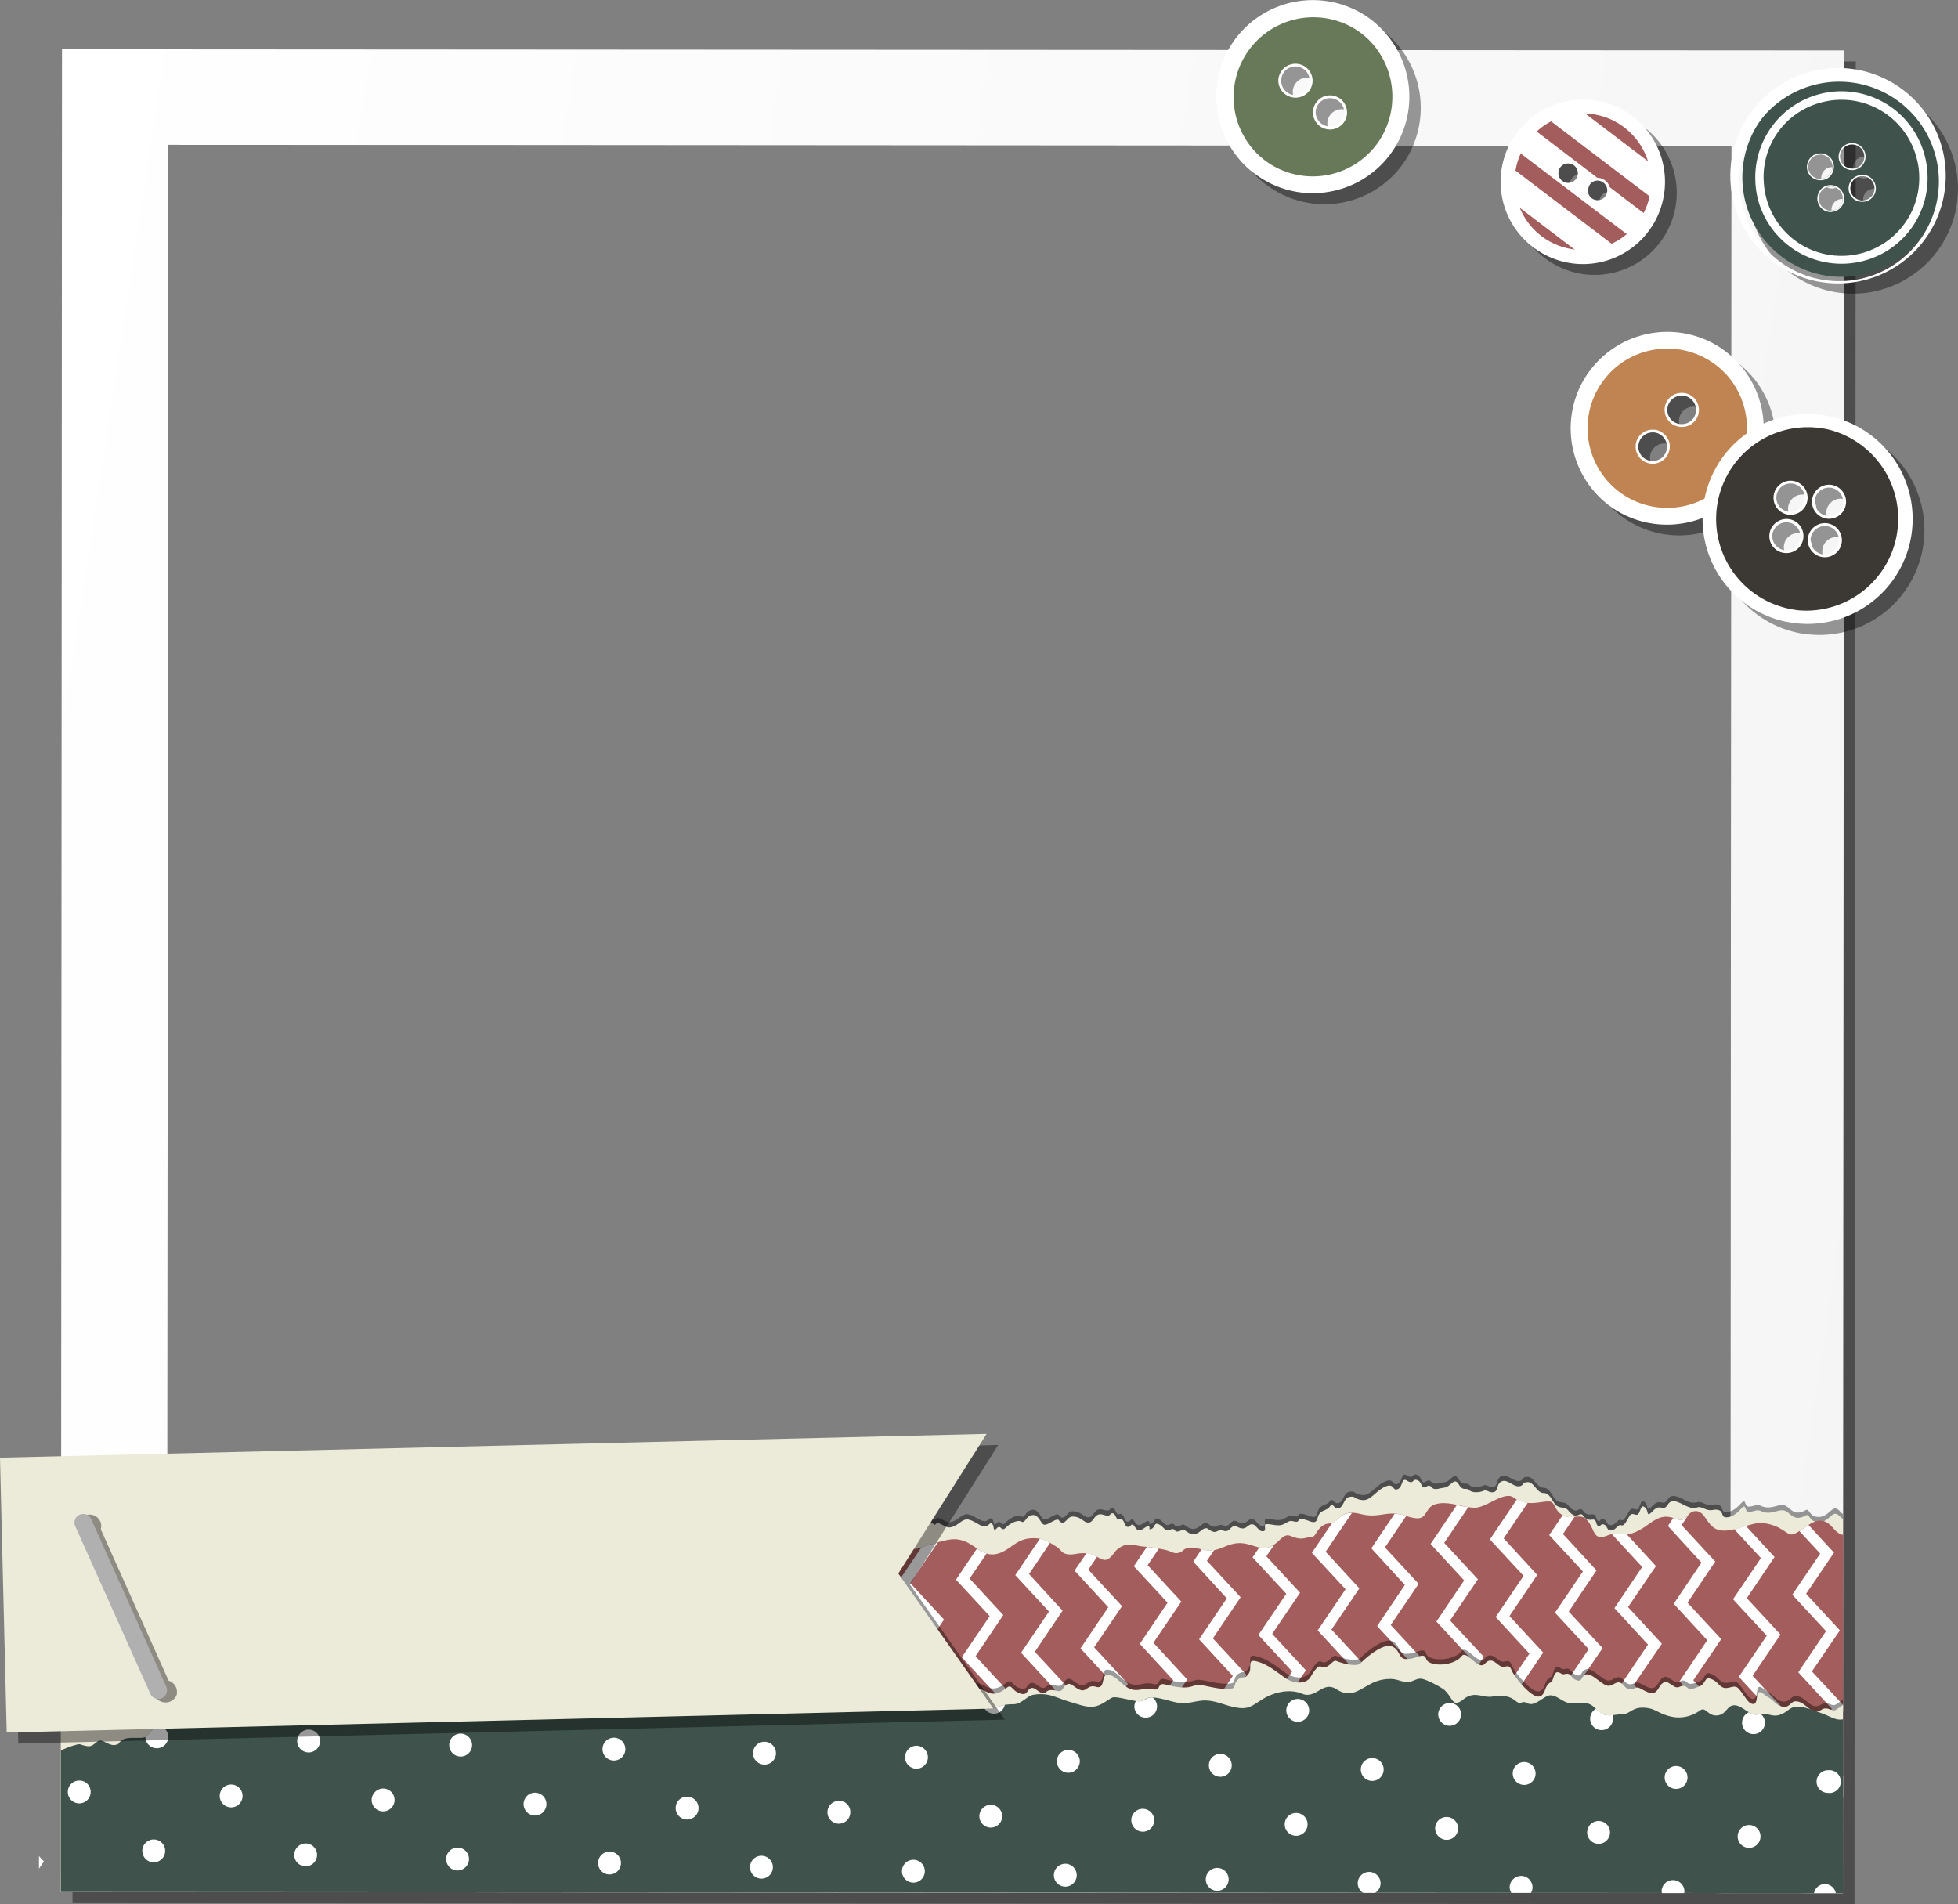 <svg xmlns="http://www.w3.org/2000/svg" xmlns:xlink="http://www.w3.org/1999/xlink" width="1080" height="1050.3" viewBox="0 0 1080 1050.3">
  <rect x="0" y="0" width="1080" height="1050.3" fill="#808080" stroke="none"/>
  <defs>
    <linearGradient id="linear-gradient" x1="18.49" y1="383.67" x2="1125" y2="578.78" gradientTransform="translate(-57.9 68.5) rotate(-1.4)" gradientUnits="userSpaceOnUse">
      <stop offset="0" stop-color="#fff"/>
      <stop offset="1" stop-color="#f5f5f5"/>
    </linearGradient>
  </defs>
  <g id="Слой_2" data-name="Слой 2">
    <g id="Frame219_121225908">
      <g id="Frame219_121225908-2" data-name="Frame219_121225908">
        <path d="M40.6,33.3,40,1049.7l982.9.6.7-1016.4Zm913.9,816-862.2-.5.5-768.9,862.2.6Z" opacity="0.4"/>
        <path d="M34.2,27.2l-.6,1016.4,982.9.6.7-1016.4ZM954.5,849.3l-862.2-.5.5-768.9,862.2.6Z" fill="url(#linear-gradient)"/>
        <polygon points="21.5 1023.8 21.5 1030.7 24.2 1026.7 21.5 1023.8" fill="#fff"/>
        <g>
          <path d="M952.6,196.2a53.4,53.4,0,0,0-68.3,13.1,55.8,55.8,0,0,0-4.4,6.4,53.3,53.3,0,0,0,87.9,59.7,57,57,0,0,0,4.4-6.5,53.1,53.1,0,0,0-19.6-72.7ZM938.9,226a7.9,7.9,0,0,1,1.3,11.1,7.9,7.9,0,1,1-1.3-11.1Zm-14.7,31.4a7.9,7.9,0,1,1-1.3-11.1A7.9,7.9,0,0,1,924.2,257.4Z" opacity="0.4"/>
          <g>
            <path d="M920.7,284.1a47.9,47.9,0,1,1,45.1-60.3,47.1,47.1,0,0,1-4.7,36.3,47.6,47.6,0,0,1-40.4,24Zm-9.3-46.4a8.9,8.9,0,0,0-6.6,3.3,8.6,8.6,0,0,0-1.8,6.4,8.9,8.9,0,0,0,3.2,5.8,8.7,8.7,0,0,0,5.6,1.8,8.9,8.9,0,0,0,6.6-3.3,8.6,8.6,0,0,0-1.4-12.1A8.8,8.8,0,0,0,911.4,237.7Zm16-20.3a8.9,8.9,0,0,0-6.6,3.3,8.7,8.7,0,0,0,1.5,12.2,8.3,8.3,0,0,0,5.5,1.8,8.6,8.6,0,0,0,5.2-15.4A8.8,8.8,0,0,0,927.4,217.4Z" fill="#c08352"/>
            <path d="M961.4,269.3h0c-16.2,20.5-45.6,26.1-68.4,13.1a53.3,53.3,0,0,1-19.5-72.8,55.8,55.8,0,0,1,4.4-6.4,53.4,53.4,0,0,1,68.3-13.1,53.4,53.4,0,0,1,19.6,72.7A57,57,0,0,1,961.4,269.3Zm-76.2-60.4a39.7,39.7,0,0,0-3.7,5.4,44,44,0,0,0,16.2,60,44.1,44.1,0,0,0,56.4-10.8h0a61.8,61.8,0,0,0,3.6-5.3,43.9,43.9,0,0,0,4.4-33.4,43.4,43.4,0,0,0-20.5-26.7C922.8,187.3,898.5,191.9,885.2,208.9Z" fill="#fff"/>
            <g>
              <path d="M911.4,237a9.3,9.3,0,0,0-7.2,3.5,9.5,9.5,0,0,0,1.6,13.3,9.8,9.8,0,0,0,6,2,9.7,9.7,0,0,0,7.2-3.6,10,10,0,0,0,2-6.9,9.3,9.3,0,0,0-3.6-6.3A8.7,8.7,0,0,0,911.4,237Zm6.4,14.3a7.6,7.6,0,0,1-6,2.9,7.8,7.8,0,0,1-6.4-12.7,7.7,7.7,0,0,1,6-3,7.5,7.5,0,0,1,5.1,1.7A7.9,7.9,0,0,1,917.8,251.3Z" fill="#fff"/>
              <path d="M933.5,218.7a9.2,9.2,0,0,0-6.1-2,9.3,9.3,0,0,0-7.2,3.5,9.5,9.5,0,0,0,1.6,13.3,10.1,10.1,0,0,0,6,2,9.4,9.4,0,0,0,5.7-16.8Zm.3,12.3a7.6,7.6,0,0,1-6,2.9,7.8,7.8,0,0,1-6.4-12.7,7.8,7.8,0,0,1,6-3,7.5,7.5,0,0,1,5.1,1.7A7.9,7.9,0,0,1,933.8,231Z" fill="#fff"/>
            </g>
          </g>
        </g>
        <g>
          <path d="M686.4,29.5a53.5,53.5,0,0,0,8,69.1,57,57,0,0,0,6.2,4.8,53.2,53.2,0,0,0,74-14.1,53.7,53.7,0,0,0-8-69.1,46.8,46.8,0,0,0-6.2-4.8,53.2,53.2,0,0,0-74,14.1Zm28.8,15.8a7.9,7.9,0,0,1,11.1-.5,7.9,7.9,0,1,1-10.7,11.7A7.9,7.9,0,0,1,715.2,45.3Zm30.2,17a7.9,7.9,0,1,1-11.2.5A8,8,0,0,1,745.4,62.3Z" opacity="0.4"/>
          <g>
            <path d="M771.9,55.7a47.9,47.9,0,0,1-74.7,37.2,47.9,47.9,0,0,1-12.7-66.5,47.9,47.9,0,0,1,87.4,29.3ZM725,61.6a8.3,8.3,0,0,0,2.8,6.8,8.4,8.4,0,0,0,6.2,2.3,8.7,8.7,0,0,0,6-2.8,9,9,0,0,0,2.2-5.4,8.6,8.6,0,0,0-2.7-6.9,8.8,8.8,0,0,0-6.3-2.2,8.7,8.7,0,0,0-6,2.8A9,9,0,0,0,725,61.6ZM705.9,44.1a8.7,8.7,0,0,0,15,6.3,8.5,8.5,0,0,0,2.3-5.4,8.7,8.7,0,0,0-15-6.3A8.5,8.5,0,0,0,705.9,44.1Z" fill="#687959"/>
            <path d="M760.1,14.1h0a53.2,53.2,0,0,1-26,91.5,52.6,52.6,0,0,1-39.9-8.3,48.8,48.8,0,0,1-6.2-4.8,53.5,53.5,0,0,1-8-69.1A53.4,53.4,0,0,1,754,9.2,48.5,48.5,0,0,1,760.1,14.1ZM694.3,85.6a50.8,50.8,0,0,0,5.1,4.1A44,44,0,0,0,760.5,78a44.3,44.3,0,0,0-6.6-57.1h0a49.9,49.9,0,0,0-5.1-4,44,44,0,0,0-54.5,68.7Z" fill="#fff"/>
            <g>
              <path d="M740,55.1a9.6,9.6,0,0,0-6.8-2.5,9.1,9.1,0,0,0-6.5,3.1,9.3,9.3,0,0,0-2.5,5.9,9.5,9.5,0,0,0,3.1,7.4A9.4,9.4,0,0,0,743,62.5,9.7,9.7,0,0,0,740,55.1Zm-.6,12.3a8,8,0,0,1-13.7-5.8,8,8,0,0,1,2.1-4.9,7.9,7.9,0,0,1,11.1-.5,8.1,8.1,0,0,1,2.6,6.2A8,8,0,0,1,739.4,67.4Z" fill="#fff"/>
              <path d="M720.9,37.6a9.5,9.5,0,0,0-13.3.6,9.8,9.8,0,0,0-2.5,5.9,9.5,9.5,0,0,0,16.4,6.8A9.8,9.8,0,0,0,724,45,9.5,9.5,0,0,0,720.9,37.6Zm-.5,12.3a7.9,7.9,0,0,1-13.7-5.8,7.9,7.9,0,0,1,2-4.9,7.9,7.9,0,0,1,13.7,5.7A7.9,7.9,0,0,1,720.4,49.9Z" fill="#fff"/>
            </g>
          </g>
        </g>
        <g>
          <path d="M1078,89.1a57.9,57.9,0,1,0-41,70.9l2.9-.9A57.8,57.8,0,0,0,1078,89.1Zm-65.7,14.6a5.9,5.9,0,1,1,3.8-7.4A5.9,5.9,0,0,1,1012.3,103.7Zm9.5,10.1a6,6,0,0,1-3.8,7.5,5.9,5.9,0,0,1-3.7-11.3A6,6,0,0,1,1021.8,113.8Zm4.4-27a6,6,0,0,1,7.5,3.9,5.9,5.9,0,0,1-3.8,7.4,5.9,5.9,0,0,1-3.7-11.3Zm5.7,17.6a5.9,5.9,0,1,1,3.6,11.2,6,6,0,0,1-7.5-3.8A5.8,5.8,0,0,1,1031.9,104.4Z" opacity="0.4"/>
          <g>
            <path d="M1017,152.7A54.8,54.8,0,0,1,1001.6,45a50.8,50.8,0,0,1,12.8-1.9,54.8,54.8,0,0,1,15.4,107.8A55.6,55.6,0,0,1,1017,152.7Zm-7.4-49.9-1.9.4a6.7,6.7,0,0,0,2.2,13,6.3,6.3,0,0,0,1.9-.3,6.7,6.7,0,0,0,3.9-3.3,6.8,6.8,0,0,0-6.1-9.8Zm17.5-5.6a6.3,6.3,0,0,0-1.9.3,6.7,6.7,0,0,0-4.3,8.4,6.9,6.9,0,0,0,6.5,4.7l1.9-.4a6.4,6.4,0,0,0,3.9-3.3,6.5,6.5,0,0,0,.4-5.1A6.6,6.6,0,0,0,1027.1,97.2Zm-23.2-11.9-1.9.3a6.7,6.7,0,0,0-4.3,8.4,6.9,6.9,0,0,0,6.6,4.7,5.8,5.8,0,0,0,1.8-.4A6.4,6.4,0,0,0,1010,95a5.8,5.8,0,0,0,.4-5A6.6,6.6,0,0,0,1003.9,85.3Zm17.6-5.6a5.8,5.8,0,0,0-1.9.3,6.4,6.4,0,0,0-3.9,3.3,6.5,6.5,0,0,0-.4,5.1,6.7,6.7,0,0,0,6.5,4.6,6.3,6.3,0,0,0,1.9-.3,6.7,6.7,0,0,0,3.9-3.3,6.9,6.9,0,0,0,.4-5.1A6.7,6.7,0,0,0,1021.5,79.7Z" fill="#3f534c"/>
            <g>
              <path d="M1014.5,88.6a7.4,7.4,0,0,0,7.3,5.2,5.2,5.2,0,0,0,2.1-.4,7.3,7.3,0,0,0,4.3-3.6,7.5,7.5,0,0,0-6.8-10.9,7.8,7.8,0,0,0-2.1.4A7.2,7.2,0,0,0,1015,83,7.3,7.3,0,0,0,1014.5,88.6Zm5.1-8.6a5.8,5.8,0,0,1,1.9-.3,6.7,6.7,0,0,1,6.5,4.6,6.9,6.9,0,0,1-.4,5.1,6.7,6.7,0,0,1-3.9,3.3,6.3,6.3,0,0,1-1.9.3,6.7,6.7,0,0,1-6.5-4.6,6.5,6.5,0,0,1,.4-5.1A6.4,6.4,0,0,1,1019.6,80Z" fill="#fff"/>
              <path d="M1004.3,99.4a7.6,7.6,0,0,0,2.1-.3,7.2,7.2,0,0,0,4.3-3.7,7.5,7.5,0,0,0,.5-5.7,7.4,7.4,0,0,0-7.3-5.1l-2.1.3a7.6,7.6,0,0,0-4.8,9.4A7.4,7.4,0,0,0,1004.3,99.4ZM1002,85.6l1.9-.3a6.6,6.6,0,0,1,6.5,4.7,5.8,5.8,0,0,1-.4,5,6.4,6.4,0,0,1-3.9,3.3,5.8,5.8,0,0,1-1.8.4,6.9,6.9,0,0,1-6.6-4.7A6.7,6.7,0,0,1,1002,85.6Z" fill="#fff"/>
              <path d="M1033.9,107.3a7.5,7.5,0,0,0,.4-5.7,7.4,7.4,0,0,0-7.2-5.2l-2.1.4a7.4,7.4,0,0,0,2.4,14.5,7.1,7.1,0,0,0,2.1-.3A7.7,7.7,0,0,0,1033.9,107.3Zm-6.5,3.3a6.9,6.9,0,0,1-6.5-4.7,6.7,6.7,0,0,1,4.3-8.4,6.3,6.3,0,0,1,1.9-.3,6.6,6.6,0,0,1,6.5,4.6,6.5,6.5,0,0,1-.4,5.1,6.4,6.4,0,0,1-3.9,3.3Z" fill="#fff"/>
              <path d="M1016.8,107.2a7.4,7.4,0,0,0-7.3-5.1,6.4,6.4,0,0,0-2,.3,7.5,7.5,0,0,0,2.4,14.6l2.1-.4a7.6,7.6,0,0,0,4.4-3.7A7.5,7.5,0,0,0,1016.8,107.2Zm-5,8.7a6.3,6.3,0,0,1-1.9.3,6.7,6.7,0,0,1-2.2-13l1.9-.4a6.8,6.8,0,0,1,6.1,9.8A6.7,6.7,0,0,1,1011.8,115.9Z" fill="#fff"/>
            </g>
            <path d="M1033.4,153h0l-2.8.9a59.4,59.4,0,1,1,2.8-.9ZM999.3,47.2a55,55,0,1,0,2.7-.7Z" fill="#fff"/>
            <path d="M1030.3,143.2l-2.4.7a47.7,47.7,0,0,1-58.2-33.7,49.4,49.4,0,0,1-1.5-10.9,47.5,47.5,0,0,1,93.4-13.6,47.7,47.7,0,0,1,1.6,10.8A47.2,47.2,0,0,1,1030.3,143.2Zm-27.8-86.1a42.4,42.4,0,0,0-29.7,42.1,46.3,46.3,0,0,0,1.4,9.8,42.9,42.9,0,0,0,84.4-12.3,39.3,39.3,0,0,0-1.5-9.8,42.8,42.8,0,0,0-52.5-30.4Z" fill="#fff"/>
          </g>
        </g>
        <g>
          <path d="M902.4,67.2a45.5,45.5,0,0,0-37.6-3.7,45.3,45.3,0,1,0,53.8,65.8,45.3,45.3,0,0,0-16.2-62.1ZM866.7,98.9a5.4,5.4,0,1,1,6.4,7.8,5.3,5.3,0,0,1-4.4-.4A5.4,5.4,0,0,1,866.7,98.9Zm25.6,15a5.9,5.9,0,0,1-2.9,2.3,5.5,5.5,0,0,1-4.5-.4,5.4,5.4,0,0,1-1.9-7.4,5.5,5.5,0,0,1,2.9-2.3,5.3,5.3,0,0,1,4.4.4A5.5,5.5,0,0,1,892.3,113.9Z" opacity="0.4"/>
          <g>
            <g>
              <path d="M886.3,138.8a40.9,40.9,0,0,1-33.8-3.4,40.8,40.8,0,0,1-14.6-55.7,41.5,41.5,0,0,1,22-18,40.7,40.7,0,0,1,26.4,77.1Zm-7.1-39.6a6.3,6.3,0,0,0-3.3,2.7,6.2,6.2,0,0,0,2.2,8.4,6.1,6.1,0,0,0,5.1.5,5.5,5.5,0,0,0,3.3-2.7,6.2,6.2,0,0,0-2.2-8.4A6.1,6.1,0,0,0,879.2,99.2ZM863,89.7a5.9,5.9,0,0,0-3.3,2.7,6,6,0,0,0-.7,4.7,5.7,5.7,0,0,0,2.9,3.7,5.8,5.8,0,0,0,5,.5,5.5,5.5,0,0,0,3.3-2.7,6.1,6.1,0,0,0-2.2-8.4A5.9,5.9,0,0,0,863,89.7Z" fill="#fff"/>
              <g>
                <path d="M869.6,59l44.2,33.6a42.2,42.2,0,0,0-7.9-17.7l-17.1-13A41.2,41.2,0,0,0,869.6,59Z" fill="#a35d5c"/>
                <path d="M913.2,110.8l-61-46.4a39.9,39.9,0,0,0-7.7,5.8l65.1,49.6A38.5,38.5,0,0,0,913.2,110.8Z" fill="#a35d5c"/>
                <path d="M832.5,91.5,892.3,137a44.4,44.4,0,0,0,8.1-5.5L835.7,82.3A45.7,45.7,0,0,0,832.5,91.5Z" fill="#a35d5c"/>
                <path d="M832.9,110.5a41.2,41.2,0,0,0,41,31.2Z" fill="#a35d5c"/>
              </g>
            </g>
            <g>
              <path d="M896,61.1a45.5,45.5,0,0,0-62.1,16.3,45.3,45.3,0,0,0,16.3,62,45.2,45.2,0,0,0,62-16.2A45.5,45.5,0,0,0,896,61.1Zm-10.7,74.8a37.9,37.9,0,0,1-31.2-3.1,37.4,37.4,0,0,1-17.4-23,37,37,0,0,1,3.9-28.5,37.6,37.6,0,0,1,68.9,9.4,37.6,37.6,0,0,1-24.2,45.2Z" fill="#fff"/>
              <path d="M868.4,89.6a6.4,6.4,0,0,0-5.7-.6,6.5,6.5,0,0,0-3.7,3,7,7,0,0,0-.7,5.3,6.5,6.5,0,0,0,3.2,4.2,6.8,6.8,0,0,0,9.4-2.5A6.9,6.9,0,0,0,868.4,89.6Zm1.2,8.6a5.2,5.2,0,0,1-2.9,2.4,5.4,5.4,0,0,1-6.4-7.8,5.7,5.7,0,0,1,2.9-2.4,6,6,0,0,1,4.5.5A5.4,5.4,0,0,1,869.6,98.2Z" fill="#fff"/>
              <path d="M879,98.5a7.1,7.1,0,0,0-3.8,3,7,7,0,0,0,2.5,9.5,6.9,6.9,0,0,0,9.5-2.5,6.9,6.9,0,0,0-2.5-9.4A6.4,6.4,0,0,0,879,98.5Zm6.8,9.2a5,5,0,0,1-2.8,2.4,5.5,5.5,0,0,1-4.5-.4,5.4,5.4,0,0,1-1.9-7.4,5.2,5.2,0,0,1,7.3-1.9A5.3,5.3,0,0,1,885.8,107.7Z" fill="#fff"/>
            </g>
          </g>
        </g>
        <g>
          <path d="M1016.5,1033.2V835.1a15.3,15.3,0,0,1-1.9-1.8c-3.9-4.1-5.3,3.1-11.1,3.4s-5.2-5.1-7.6-3.7c-6.9,3.9-8.6-2.2-12-2.8s-7.3,2.7-12.3.5c-2.5-1.1-3.3-.2-6.4.3s-2.1-4.1-3.9-2.7-4.2,5.4-9,5.7c-3.2.3-1.6-3.2-4.5-4s-3.7,1.2-7.8-.7-3.2.1-7.2-.6-10-6.4-12.8-1.8-3.9-1-8.4,3.6-1.5-1-5.3-2.5c-1.3-.5-1.8,3.7-3,4.4s-2.9-1.2-4.2.5-3.1,6.4-4.9,5.5-2.8,2.8-5.6,2.8-1.7-2.3-4-3.2-1.8,2-3.2.8-.7-2.9-2.1-3.4-2.1.5-4.2-.4-1.8-2.6-3.3-2.6-2.8,2.8-6.9-2.2c-1.8-2.2-4.4-.9-6.6-2.8s-3.3-6.8-7-6.8-5.2-6.1-8.8-6-1.8,2.2-4.9,2.3-6.3-4-9.4-2.7-1.7,5.3-4.3,5.9-3.7-1.6-5.7-.7-6.2,1.3-7.8-.4-3.3,1-5.9-3.2-4.3,1.4-7.8,1.8-5.6,1.7-7.3-.3-3.1.8-4.5.2-.7-2.9-3.3-4-1.9,2.6-5.4.4-2.3,3.1-5.2,4.5-2.1-2.9-6-1.6c-5.7,1.7-8.9,8.4-13.7,7.8s-3.3-2.3-6.8-1.8-3.2,5.2-6,6.2-3.2-3.5-5.1-.9-5.6,1.5-6.7,6.2-4.7,1.1-8.5.7-.2,2.5-5.4,1.1c-2.1-.6-3.6,1.7-6.4,2.2s-6.1-.8-8-.5.8,3.9-2.1,3.9-3.7-5.3-7.3-3.4c-1.5.9-2.7,3-6.5,1s-3.8,3.5-7.7,2.1-3.5,2.9-8.4-.9c-2.5-1.9-4.4,2.4-7.7,2.8s-5.2-3.1-6.7-2.3c-4.2,2.2-3.8-.3-5.1-.5s-2.5,1.2-3.8.5-2.1-2.1-3.5-2.9c-3.3-1.8-2.3,1.6-4.6,2.3s-.2-.9-1.5-1.4-3.1,2.2-5.3,2.2-2.8-4.4-4.5-2.8c-3.9,3.7-3-4.6-6.4-3.2-1.8.7-1.7-3.2-3.7-3.4s-.3,2.3-5.2.9-4.8,4-7.8,4.2-4-3.4-9.2-3.3c-3,.1-4.3,6.2-7.4,2-1.3-1.6-6.5,3.3-8.3,2.4s-2.8-5.8-6.5-5.2-3.7,4.8-5.9,3.6-6.2.9-8.7,3.5-2.6-2.2-4.8.2-1.3-1.7-2.8-2.5-1.8,2-4.6,1.4-6.3-3.9-9.3-3.8-5.3,4.3-9.7,4.4c-2.1,0-6.2-3.6-7.1-1.9s-2-1.3-4.3-1.2-1.5,4.4-7.3,1.1c-2.8-1.6-2.9,3.1-6.1,3.4s-1.3-3.9-6.5.2c-3.5,2.7-3.1-2.9-7-.8-1.2.6-1.8,1.5-4.3,1.5s-5.6-2.2-8-.9-3,1.4-3.2,2.8c-.3,3.2-4.9-3.6-8.3,2.2-1.1,1.8-3.3-1.2-6.1-1.4s-2.4,2.9-4.2,2.8c-3.5-.2-2.3-2.9-3.7-3.4-3.5-1.5-4.8,1.8-6.7,1.6s-2.7-4.5-5.8-4.3-8.1,9.3-10.2-.3c-.9-3.7-5.9-2.3-9-4.1-1.6-.9-.3,3.8-2.8,5.1s-4-2.2-5.1-.9c-3.5,3.8-3.1-2.5-6.3-2.7s-1.8,2.9-3.5,2.1-8-2.6-5.9-4.2-5.3-4.3-7.3-4.2-2.9,2.4-4.7,3.8-5.1-.1-4.7,3.5-2.1,5.4-7.2.1c-2.3-2.4-3.9,2.7-7.2,1.3s-3.2,3.4-4.7,1.4-2.4-1.2-5.3,1.9c-.8.7,1.8,4.3-3.1,2.5-2.1-.7,0-6-2.7-4.8s-3.1-.2-4.5-.9c-3-1.5-4.4,6.1-9.2,4.1-1.5-.7-1.4-2.1-2.9-2.7s-2.2,2.9-4.1,2.4-1.5-2.5-3.9-3.8-3.3-3.1-4.7-2-7.8-1.8-8.2.2c-1.9,8.8-7.8,1.5-11,1.8-4.9.4-4.3,3.4-6.7,6.7-3.7,5-9.9-1.2-14.9-1.8s-7.8,6.6-13.1,4.9-6.4-9-10-6.1-6.2,6.7-10.7,1c-2.1-2.6-2.2-5.9-6.1-2.4-1,1-4.6,1.6-6.2,3.6-3.3,3.9-8,12-10.3,7.8s-1.8-12.7-5.1-8.9-2.3,6-5.3,7.2-2.6,4.3-6.7,6.8c-1.8,1.1-2.9-.6-5.5-.1s-2.3,2.5-4.5,3.1c-5.1,1.1-6.7-2.8-11.6,1.6-2.9,2.6-5,.4-6.5.7s-3.2,3.4-4.8,3.8-3.9-2.7-5.8-2.6-2.8,3.9-5.4,2.9-1.3-3.2-4.3-2.3-5.9,2.5-6.6.6-.5-5.2-2.5-5.1-4.1,7-6.4,6.6-5.7-3.6-7.4-1.8c-4.9,5.2-9.1-3.7-12.1,2.7s-5,.8-6.9-.3-3.2,3-4.7,1.5a7.6,7.6,0,0,0-5.8-2.3c-3.7.2-4.1,4.2-6.2,3.6s-3.8-3.7-5.6-2.5-6.1-1.5-9.3-.1-2.6,2.6-4.3,2.8-5.8-2.6-8.7-2.6-6.1,4.7-10.1,2.9c-2.5-1.1-5.7-7.5-9.8-5.9a12,12,0,0,1-9.5.1c-1.9-.8-2.7-1.9-3.6-2.3l-.2,167.9Z" opacity="0.4"/>
          <path d="M1016.5,1034.2V837.9l-1.9-1.7c-3.8-4.1-5.2,3.1-11,3.4s-5.2-5.1-7.7-3.7c-6.9,3.9-8.5-2.2-12-2.8s-7.2,2.7-12.2.5c-2.5-1.1-3.3-.2-6.4.3s-2.1-4.1-3.9-2.7-4.2,5.4-9,5.7c-3.2.2-1.6-3.2-4.5-4s-3.7,1.1-7.9-.8-3.1.2-7.2-.5-9.9-6.4-12.8-1.8-3.9-1-8.3,3.6-1.5-1-5.3-2.5c-1.3-.5-1.8,3.6-3,4.4s-3-1.2-4.3.5-3,6.3-4.8,5.5-2.9,2.7-5.6,2.8-1.8-2.4-4-3.2-1.8,1.9-3.2.8-.8-2.9-2.1-3.4-2.1.5-4.2-.5-1.8-2.6-3.3-2.6-2.8,2.8-6.9-2.1c-1.8-2.2-4.4-.9-6.6-2.8s-3.3-6.8-7-6.8-5.3-6.2-8.8-6-1.8,2.1-4.9,2.3-6.3-4.1-9.4-2.7-1.7,5.3-4.4,5.9-3.6-1.6-5.6-.7-6.2,1.3-7.9-.4-3.3,1-5.8-3.2-4.3,1.3-7.8,1.8-5.6,1.7-7.3-.3-3.1.8-4.5.1-.7-2.9-3.3-3.9-1.9,2.6-5.4.4-2.3,3.1-5.2,4.5-2.1-2.9-6-1.7c-5.7,1.8-8.9,8.4-13.7,7.8s-3.4-2.3-6.8-1.8-3.3,5.3-6,6.3-3.2-3.6-5.1-.9-5.6,1.5-6.7,6.2-4.8,1-8.5.7-.3,2.4-5.4,1.1c-2.1-.6-3.7,1.7-6.4,2.2s-6.2-.8-8.1-.5.9,3.9-2,3.9-3.8-5.4-7.3-3.4c-1.5.9-2.7,3-6.5,1s-3.9,3.5-7.7,2.1-3.5,2.8-8.4-.9c-2.5-1.9-4.4,2.4-7.7,2.8s-5.2-3.1-6.8-2.3c-4.1,2.1-3.7-.4-5-.5s-2.5,1.2-3.8.5-2.1-2.2-3.6-2.9c-3.2-1.8-2.3,1.5-4.5,2.3s-.2-.9-1.5-1.4-3.2,2.2-5.3,2.2-2.8-4.5-4.5-2.8c-3.9,3.6-3-4.7-6.4-3.3-1.9.8-1.7-3.1-3.7-3.3s-.3,2.3-5.2.8-4.9,4-7.9,4.3-3.9-3.4-9.2-3.3c-3,0-4.2,6.1-7.4,2-1.2-1.6-6.4,3.3-8.3,2.4s-2.8-5.8-6.4-5.2-3.8,4.8-5.9,3.6-6.2.9-8.7,3.4-2.6-2.2-4.9.3-1.2-1.7-2.7-2.6-1.8,2.1-4.6,1.5-6.3-4-9.4-3.8-5.3,4.3-9.7,4.4c-2,0-6.1-3.6-7.1-2s-2-1.3-4.3-1.1-1.5,4.3-7.2,1.1c-2.8-1.6-3,3.1-6.1,3.4s-1.3-4-6.6.2c-3.4,2.7-3-2.9-6.9-.8-1.3.6-1.9,1.5-4.3,1.5s-5.6-2.3-8-.9-3.1,1.4-3.2,2.8c-.3,3.1-5-3.6-8.4,2.2-1,1.8-3.2-1.3-6.1-1.5s-2.3,3-4.1,2.9c-3.5-.2-2.3-2.9-3.7-3.5-3.5-1.4-4.8,1.8-6.8,1.6s-2.6-4.4-5.8-4.2-8,9.3-10.2-.3c-.8-3.7-5.8-2.3-8.9-4.1s-.3,3.8-2.8,5-4-2.1-5.1-.9c-3.5,3.8-3.2-2.5-6.3-2.6s-1.8,2.8-3.5,2.1-8-2.6-5.9-4.3-5.3-4.2-7.3-4.2-3,2.4-4.8,3.9-5-.1-4.6,3.4-2.1,5.5-7.2.2c-2.4-2.4-4,2.7-7.2,1.3s-3.3,3.4-4.8,1.4-2.3-1.2-5.3,1.8c-.7.8,1.9,4.4-3,2.6-2.2-.8,0-6-2.8-4.8s-3.1-.3-4.4-1c-3-1.5-4.4,6.2-9.2,4.2-1.5-.7-1.4-2.1-2.9-2.8s-2.3,3-4.2,2.5-1.5-2.5-3.8-3.8-3.3-3.2-4.7-2-7.8-1.8-8.2.2c-1.9,8.8-7.8,1.5-11,1.8-4.9.4-4.3,3.4-6.7,6.7-3.7,5-10-1.3-14.9-1.8s-7.8,6.6-13.1,4.9-6.4-9-10-6.1-6.2,6.7-10.8,1c-2.1-2.6-2.1-5.9-6-2.4-1.1.9-4.6,1.6-6.3,3.6-3.2,3.9-8,11.9-10.3,7.7s-1.7-12.6-5.1-8.9-2.2,6-5.2,7.2-2.7,4.4-6.7,6.9c-1.8,1-2.9-.6-5.5-.1s-2.3,2.5-4.6,3c-5.1,1.2-6.6-2.7-11.5,1.6-2.9,2.6-5.1.5-6.5.8s-3.2,3.4-4.8,3.7-3.9-2.6-5.8-2.5-2.8,3.9-5.4,2.8-1.3-3.2-4.3-2.2-5.9,2.5-6.6.6-.5-5.2-2.5-5.1-4.1,7-6.5,6.6-5.6-3.7-7.3-1.8c-5,5.2-9.1-3.7-12.1,2.7-2.3,4.9-5,.8-6.9-.3s-3.2,3-4.8,1.4a7.4,7.4,0,0,0-5.7-2.3c-3.8.3-4.2,4.2-6.3,3.7s-3.7-3.7-5.5-2.5-6.1-1.6-9.4-.1c-1.7.8-2.5,2.6-4.2,2.8s-5.8-2.7-8.7-2.6-6.1,4.6-10.1,2.9c-2.5-1.1-5.7-7.6-9.9-5.9a12.7,12.7,0,0,1-9.4.1,21.6,21.6,0,0,1-3.7-2.4v166.1Z" fill="#ecead9"/>
          <path d="M1016.5,1034.2l.2-187.6c-4.8-.8-5.8-5.9-10.5-7.5s-9.2,2.5-12.9,4.9c-6.2,4-5.6,2.4-11.2-.8-3-1.9-8.5-3.5-12.2-3.1-6.8.6-17.4,6.7-24,2.9-4.8-2.8-5.8-9.9-10.9-9.5s-4.1,6.9-10.9,4.2c-9.8-4.1-13.8,4.1-22.4,7.5s-8.8-.8-15,1.7c-8.8,3.6-6.6-4.5-12.3-9.4-3.2-2.6-8.3.9-12.6-1.8s-4.1-6.5-6.2-7.3c-3.9-1.3-12.8,3.5-20.5-2.3-5.3-4-14.9,5.4-21.5,5.5s-15.5-4.4-22.7-1.6c-3.5,1.4-4,5.4-6.6,6.9s-7.9-.5-10.5-1.3c-8.9-2.5-13.3,2-23.2-.5-12.7-3.1-10.8,4.9-17.2,5.2s-7.5,7.3-9.4,7.3-4.5,1.2-7,1c-6.1-.6-6-4.2-11.4,1-9.6,9.4-14-.1-24.7,1.8-4.6.8-8.5,3.7-13.1,3.8s-8.2-2.1-11.9-1.5-2.8,1.9-5.5,2.7-3.4-.3-6.7-1.3a85.6,85.6,0,0,0-13.3-2.1c-5.3-.6-8-2.5-12.9.7-3.1,2.1-2.9,3.4-5.2,5.4s-3.7,1.5-6.8-.2-6.6-2.8-11.5-1.9c-8.3,1.5-8-1.7-11-3.7-4.9-3-7.5-5.3-14.6-4.8s-10.1,5-15.7,7.6c-11.3,5.1-14.7-6.7-25.9-7.1-5.3-.2-15,3.5-20,4.9s-7.7-.2-13.8-.5c-3.9-.2-7.7,2.5-11.5,2.5s-4.1-1.4-6.7-1.7-6.9,1.6-10.3,2.3-5.3-.3-7.1.1c-5.1,1.1-3.9,6.7-7.2,11.1-5.3,7.1-13.5-7.1-18.7-9.6-2.5-1.2-5.1,2.3-8,3.3-10.9,3.6-17.7.1-28.6-.1-4.4,0-6.6-.2-10.5-1.8-1.5-.6-3.7-2.2-5.2-2.3-4.4-.4-7.2,3.4-11.7,4.6s-9.6.6-13.7,0-6.2-3.1-10.3-5c-9.6-4.6-22.6,7.4-26.7,5.8s-4.2-6.9-10.5-7.4c-3.3-.3-2.4-3.7-6.4-4.5s-9.4,3.2-14.6,4.8-7.8.7-13.7,4-3.3,6.4-8.6,7.4c-2.4.4-3.3-1.9-6-2.1s-12.5,3-17.1,4.9c-6.4,2.7-10.7,4.1-17.3,1.3s-10.7.1-15.6-.8-8.4-5.1-13-4.6-3.9,6.7-12.1,7.2c-4,.3-5.8,3.9-8.4,6.8-8.1,8.7-13,9.1-20.7.5-6-6.9-16.6-7-23.8-2.5-4.3,2.7-5.3,6-10.6,6.7s-10.5-4.5-15.3-4.9c-8.3-.7-15.7-5.4-23.8-2.5-13.9,4.8-14.5-.2-25.1-2.9-5.9-1.4-8.5,1.1-12.7-2.6-1.9-1.6-4.9-1.8-7.8-1.9v164.1Z" fill="#a35d5c"/>
        </g>
        <path d="M759.4,1004.5l-18.6-20.2,15.4-22.6-18.6-20.1,15.5-22.7H753l-18.6-20.1,15.4-22.7-18.6-20.2,14.5-21.4c-6.6-.1-7,4.3-10.9,5.5l-11.2,16.5,18.6,20.1-15.4,22.7,18.6,20.1-15.3,22.7,18.5,20.1-15.3,22.7,18.5,20.1-15.3,22.7,5.8,6.4h8.2l-6.4-6.9Z" fill="#fff"/>
        <path d="M792.1,1002l-18.5-20.1,15.3-22.7-18.5-20.1,15.4-22.7h-.1l-18.6-20.1,15.4-22.7-18.6-20.1,11.7-17.3-1.8-.6a27.6,27.6,0,0,0-4.5-.7L756.4,854l18.5,20.2-15.3,22.7L778.1,917l-15.3,22.7,18.5,20.1L766,982.4l18.6,20.2-15.4,22.7,8.2,8.8h8.1l-8.7-9.4Z" fill="#fff"/>
        <path d="M824.9,999.5l-18.6-20.1,15.3-22.7-18.5-20.1,15.4-22.7h0l-18.7-20.1,15.4-22.7L796.6,851l13.3-19.7a49.7,49.7,0,0,1-6.3-1.2l-14.5,21.5,18.5,20.1-15.3,22.7,18.6,20.1-15.4,22.7,18.6,20.1L798.7,980l18.6,20.1-15.4,22.7,10.5,11.3h8.1l-11-11.9Z" fill="#fff"/>
        <path d="M857.6,997.1,839,976.9l15.4-22.6-18.6-20.1,15.4-22.7h0l-18.6-20.1,15.3-22.7-18.5-20.2,13.3-19.6a15.5,15.5,0,0,1-6-1.9l-14.9,22.1,18.6,20.1L825,891.9l18.6,20.2-15.4,22.6,18.6,20.1-15.4,22.7L850,997.6l-15.3,22.7,12.7,13.8h8.1l-13.2-14.3Z" fill="#fff"/>
        <path d="M890.3,994.6l-18.6-20.1,15.4-22.7-18.6-20.1L884,909h-.1l-18.6-20.1,15.3-22.7-18.5-20.1,6.4-9.5c-2.2.2-4.5.4-6.6-.8l-7.4,10.9,18.6,20.1-15.4,22.7,18.6,20.1L861,932.3l18.5,20.1-15.3,22.7,18.5,20.1-15.3,22.7,15,16.2h8.2L875,1017.3Z" fill="#fff"/>
        <path d="M923,992.1,904.5,972l15.3-22.7-18.6-20.1,15.5-22.6h-.1L898,886.4l15.4-22.6-16.1-17.5c-3.2.3-5.1-.7-8.2-.1l16.7,18.1L890.5,887,909,907.1l-15.3,22.7,18.5,20.1-15.3,22.7,18.6,20.1-15.4,22.7,17.3,18.8h8.2l-17.9-19.4Z" fill="#fff"/>
        <path d="M959,1032.5l-18.6-20.1,15.4-22.7-18.6-20.1,15.3-22.7L934,926.8l15.4-22.7h0L930.8,884l15.3-22.7-18.6-20.1,3.9-5.7c-1.7,1.8-2.9,4-7.3,2.2l-1.2-.4-2.9,4.4,18.5,20.2-15.3,22.7,18.5,20.1-15.3,22.7L945,947.5l-15.4,22.6,18.6,20.2L932.8,1013l18.6,20.1-.7,1.1h7.2l1.2-1.7Z" fill="#fff"/>
        <path d="M991.8,1030l-18.7-20.1,15.4-22.7-18.6-20.1,15.4-22.7-18.6-20.1,15.4-22.7h0l-18.6-20.1,15.3-22.7L963,841.7l-6.4,1.8,14.7,15.9-15.4,22.7,18.6,20.1-15.4,22.7L977.7,945l-15.3,22.7,18.5,20.1-15.3,22.7,18.5,20.1-2.4,3.6h7.2l2.9-4.2Z" fill="#fff"/>
        <path d="M1014.9,899.2h-.1l-18.6-20.1,15.4-22.7-14.1-15.3-4.2,2.9-.8.5,11.5,12.4-15.4,22.7,18.6,20.1-15.3,22.7,18.5,20.1-15.3,22.7,18.5,20.1L998.3,1008l18.2,19.8V1019l-10.6-11.5,10.7-15.9V979.7l-14-15.1,14-20.6v-3.6l-17.2-18.5Z" fill="#fff"/>
        <path d="M380.9,1011.4l15.3-22.7-18.5-20.1L393.1,946H393l-18.6-20.2,15.4-22.7L371.2,883l15.4-22.7h-.2l-2-.7c-1.5-.6-3.7-2.2-5.2-2.3a7.3,7.3,0,0,0-3.3.4l3.1,3.3-15.4,22.7,18.6,20.1-15.3,22.7,18.5,20.1-15.3,22.7,18.6,20.1L373.3,1012l18.6,20.1-1.2,1.7h7.2l1.5-2.3Z" fill="#fff"/>
        <path d="M413.6,1009l15.3-22.7-18.5-20.1,15.4-22.7h0l-18.6-20.1,15.3-22.7-18.6-20.1,12-17.7a41.5,41.5,0,0,1-7.1-.2l-12.4,18.4,18.5,20.1-15.3,22.7,18.6,20.2-15.4,22.6,18.6,20.1L406,1009.5l18.6,20.1-2.8,4.3h7.1l3.3-4.8Z" fill="#fff"/>
        <path d="M446.3,1006.5l15.4-22.7-18.6-20.1L458.5,941h0l-18.6-20.1,15.3-22.7-18.5-20.1,6.5-9.7a31.3,31.3,0,0,1-4.5-3.9l-9.6,14.2,18.6,20.1-15.4,22.7,18.6,20.1-15.4,22.7,18.6,20.1-15.3,22.7,18.5,20.1-4.5,6.7H460l4.9-7.3Z" fill="#fff"/>
        <path d="M479.1,1004l15.3-22.6-18.6-20.1,15.5-22.7h-.1l-18.6-20.1L488,895.8l-18.6-20.2,13.5-19.9-1.4.2c-2.1.1-3.4-.8-5.1-1.3l-14.6,21.6,18.6,20.1L465,919l18.6,20.1-15.3,22.7,18.5,20.1-15.3,22.7,18.6,20.1-6.3,9.2H491l6.6-9.7Z" fill="#fff"/>
        <path d="M511.8,1001.6l15.3-22.7-18.6-20.1L524,936.1h0L505.3,916l15.4-22.7-18.6-20.1,15.2-22.5-9,2.7-13.7,20.3,18.5,20.2-15.3,22.7,18.5,20.1L501,959.4l18.6,20.1-15.4,22.6,18.6,20.2-7.9,11.6h7.2l8.2-12.2Z" fill="#fff"/>
        <path d="M544.5,999.1l15.3-22.7-18.5-20.1,15.4-22.7h0l-18.6-20.1,15.3-22.7-18.6-20.1,9.4-13.8a22.5,22.5,0,0,1-5.3-2.8l-11.6,17.2,18.6,20.1-15.4,22.7,18.6,20.1-15.4,22.7L552.3,977l-15.4,22.7,18.6,20.1-9.6,14.1h7.2l10-14.7Z" fill="#fff"/>
        <path d="M577.2,996.6,592.6,974,574,953.9l15.4-22.7h0l-18.6-20.1,15.3-22.7-18.5-20.2L579.2,851a14.7,14.7,0,0,0-5.6-2.3L560,868.8l18.6,20.1-15.4,22.7,18.6,20.2-15.4,22.6L585,974.5l-15.3,22.7,18.5,20.1L577,1034h7.2l11.6-17.2Z" fill="#fff"/>
        <path d="M609.9,994.2l15.4-22.7-18.6-20.1,15.5-22.7h-.1l-18.6-20.1,15.4-22.7-18.6-20.1,4.8-7.1a14.4,14.4,0,0,0-5.8-2l-6.6,9.6,18.6,20.2L596,909.2l18.5,20.1L599.2,952l18.5,20.1-15.3,22.6,18.5,20.2L608,1034h7.2l13.3-19.7Z" fill="#fff"/>
        <path d="M642.7,991.7,658,969l-18.6-20.1,15.5-22.6h-.1l-18.6-20.2,15.4-22.7L633,863.3l6.2-9.1-6.6-1-7.2,10.7L644,884l-15.3,22.7,18.5,20.1-15.3,22.7,18.5,20.1-15.3,22.7,18.6,20.1L639.1,1034h7.2l14.9-22.2Z" fill="#fff"/>
        <path d="M694,1009.4l-18.6-20.1,15.3-22.7-18.5-20.1,15.4-22.7h0L669,903.7,684.3,881l-18.6-20.1,4.1-6a13.8,13.8,0,0,1-2,.3,17.7,17.7,0,0,1-5-.7l-4.6,6.9,18.5,20.2-15.3,22.6L680,924.4l-15.4,22.7,18.6,20-15.4,22.7,18.6,20.2L671,1032.7l1.3,1.3h8.1l-1.8-1.9Z" fill="#fff"/>
        <path d="M726.7,1006.9l-18.6-20.1,15.4-22.7L704.9,944l15.4-22.7h0l-18.6-20.1,15.4-22.7-18.6-20.1,4.4-6.5a9.7,9.7,0,0,1-8.3,1.6l-3.7,5.5,18.6,20.1-15.4,22.7,18.6,20.1-15.4,22.7,18.6,20.1-15.3,22.7,18.5,20.1-15.3,22.7,3.5,3.8h8.1l-4.1-4.4Z" fill="#fff"/>
        <path d="M50.4,993.3l15.4-22.7h0L47.2,950.5l15.3-22.7L44,907.6,59.3,885,48.8,873.5c-2.6.1-4.7.2-7.3-2.1a9.2,9.2,0,0,0-4.3-1.6l14.5,15.7L36.4,908.2,55,928.3,39.6,951l18.6,20.2L42.9,993.8l18.5,20.1-13.3,19.7h7.2L69,1013.4Z" fill="#fff"/>
        <path d="M101.7,1010.9,83.1,990.8l15.5-22.7h-.1L79.9,948l15.4-22.7L76.7,905.2,92,882.5l-5.9-6.4a16.1,16.1,0,0,0-6.8.8h-.4l5.6,6.1L69.1,905.7l18.6,20.2L72.4,948.6l18.5,20.1L75.6,991.4l18.5,20.1-15,22.1h7.2Z" fill="#fff"/>
        <path d="M134.4,1008.4l-18.5-20.1,15.4-22.7h0l-18.6-20.2L128,922.8l-18.6-20.1,13.8-20.3a10.5,10.5,0,0,1-4.8,1.9,8.3,8.3,0,0,1-3.5-.3l-13,19.3,18.5,20.1-15.3,22.7,18.5,20.1-15.3,22.7,18.5,20.1-15.3,22.7,1.8,2h8.1l-2.3-2.6Z" fill="#fff"/>
        <path d="M167.1,1006l-18.5-20.1L164,963.2h0l-18.6-20.1,15.3-22.7-18.6-20.2,12.5-18.3-1.8-1.8a16.1,16.1,0,0,0-4.1-3.3l1.2,1.3-15.3,22.7,18.5,20.1-15.3,22.7,18.6,20.2L141,986.4l18.6,20.1-15.3,22.7,4.1,4.5h8l-4.6-5.1Z" fill="#fff"/>
        <path d="M199.9,1003.5l-18.6-20.1,15.4-22.7h0l-18.6-20.1,15.3-22.7-18.5-20.1,15.3-22.7-3.4-3.7a10.2,10.2,0,0,1-4.9,1.4l-1.6.3,2.4,2.6-15.4,22.7,18.6,20.1-15.4,22.7,18.6,20.1L173.7,984l18.6,20.1L177,1026.8l6.4,6.9h8.1l-7-7.5Z" fill="#fff"/>
        <path d="M232.6,1001,214,980.9l15.5-22.6h-.1l-18.6-20.2,15.4-22.6-18.6-20.2,15.3-22.7-2-2.2a16.8,16.8,0,0,0-8.5-.4l3,3.2L200,895.9,218.6,916l-15.4,22.7,18.6,20.1-15.3,22.7,18.5,20.1-15.3,22.7,8.7,9.4h8.1l-9.2-10Z" fill="#fff"/>
        <path d="M265.3,998.6l-18.5-20.1,15.4-22.7h0l-18.7-20.1L258.9,913l-18.6-20.1,15.4-22.7-4.2-4.5a57,57,0,0,0-6.3,2l2.9,3-15.3,22.7,18.5,20.2L236,936.3l18.5,20.1-15.3,22.7,18.6,20.1-15.4,22.6,11,11.9h8.1L250,1021.3Z" fill="#fff"/>
        <path d="M298,996.1,279.5,976l15.4-22.7h0l-18.6-20.1,15.3-22.7L273,890.4l15.4-22.7-10-10.8a25.5,25.5,0,0,0-6.1,2.2l8.5,9.2L265.5,891l18.6,20.1-15.4,22.7,18.6,20.1-15.4,22.7,18.6,20.1-15.4,22.7,13.3,14.4h8.1l-13.8-15Z" fill="#fff"/>
        <path d="M330.8,993.7l-18.6-20.1,15.5-22.7h-.1L309,930.8l15.3-22.7-18.5-20.2,15.3-22.6-2.4-2.6a3.8,3.8,0,0,1-1.9-.1c-4.2-1.6-4.2-6.9-10.5-7.4-3.3-.3-2.4-3.7-6.4-4.5h-.4l14,15.1-15.3,22.7,18.6,20.1-15.4,22.7L320,951.5l-15.4,22.6,18.6,20.1-15.3,22.7,15.5,16.9h8.1l-16.1-17.5Z" fill="#fff"/>
        <path d="M363.5,991.2l-18.6-20.1,15.5-22.7h-.1l-18.6-20.1,15.4-22.7-18.6-20.1,15.4-22.7-1.2-1.2c-4-.9-5.4-3-9.2-4.8a10.4,10.4,0,0,0-4.2-1l7,7.6L330.9,886l18.6,20.2-15.3,22.7L352.7,949l-15.3,22.7,18.5,20.1-15.3,22.6,17.9,19.4h8.1l-18.4-19.9Z" fill="#fff"/>
        <g>
          <polygon points="1016.5 1044.2 1016.5 1038.6 1012.8 1044.2 1016.5 1044.2" fill="#fff"/>
          <path d="M1016.5,1043.2V937.5a39.9,39.9,0,0,1-4,2.7c-2.4,1.3-4.3-2.3-8,0-5.8,3.6-8-4.5-13.9-4.7-2.6-.1-3.3,2.8-5.9,3-4.4.4-6.2-3.6-9.9-5.5-1.5-.8-3.6-3.3-4.9-2.3s-.1,8.3-4.5,5.9c-2-1.1-5.1-7.1-7.2-8.6s-5.1,1.1-7.8-.1-3-3.7-7.8-5c-1.9-.6-2.6,3.2-4.5,4.1s-5.7,2.6-7.2,1.2c-3.7-3.3-4.2,1.1-7.7-1s-4-3-6-1.8-2.5,4.1-4.7,5.4-6.1-1.6-8.5-2.6-4.6,3.1-8.3-1.3-5.6.6-8.9,0-8.7-7.1-11.9-6.2-2,4.4-5.4,3.2-2.6-4.4-6.7-3.3c-1.7.4-2.4-1.5-4.2-1.1s-1.9,5.1-3.2,5.5c-3.9,1.5-2.7,7.5-6.8,7.9s-13.2-10.4-14.8-14.5-3.3-1.2-5.7-2-5.4-5.9-9.1-1.7-10-7.6-12.7-4.1c-4.7,5.9-18.3,5.8-19.6,1.6s-5,0-11.1,0c-4.5,0-3.3-5.4-8.1-7.1s-15,7.1-17,9.3-9.4.6-13.3-1c-2-.8-2.8,1.8-5.8,3.3s-3-4.2-8.7,5.5c-2.4,4-9,3.9-13.8.4s-10.1-7.9-16.5-9.2c-4.7-1-1.6,3.8-3.8,6.9s-2.3,1.1-5.3,2.8-1.8,4.9-3.7,5.3c-4.8,1.1-12.4-1-16.7-1.7-6-1.1-4.6,3.5-20.3-.5-4.7-1.2-1.9,3.9-6.6,2.6s-8.3,1.7-12.9-.2-8.2-8.3-12.9-7.6c-2.8.5-.7,8-5.6,6.5s-5.2,3.5-9.4,1.6-5.4-6-9.3-.1c-1.7,2.5-5.9-1.3-8.8,1.3s-5.6-2.9-8.4-2-1.7,4.4-6.3,2.8-4.2-5.4-7.3-3c-9.3,7.3-11.4-.2-17.1.5-2.5.3-3.6,2.1-6.2,1.9s-5.2-3.8-8.3-5.4-12,4.2-14.1,0c-4.6-9-7.1-3.3-10.4-3.8s-6.8-7-10.2-5.8c-6.1,2.2-3.3-1.1-8-2.2s-6.3,4.6-9.2,3-4.9-3.3-7-4.6-2.3-.6-4.5.6-3.1-1.2-5.2-3.3-3.9.5-8.1-2.3-5.5,1.1-8-1.4-6.8-2.1-9.9-.3-4.1.4-7.6.2c-5.3-.2-4.1,4.5-8.5,4.2-1.2-.1-3.7-2.6-6.7-2.3s-2.7,2.4-4,3.1-5.5-2.1-6.8-4.3-2.1-6.2-5.8-7.3-4.4,1.7-6.5,2.7-6.5-2.2-11.6-1.1c-2.9.7-3.4-4.5-5.4-6.7s-1.4,1.6-5.1-2.4-3.7-5.1-7.3-1.7c-1.2,1.2,0,5.4-1.4,6.1s-2-.8-3.6-.2-2.5,2.8-2.7,6.3.2,6.9-3.5,7.5c-2.1.3-3.2-2.2-5.7-1.3s-1.1,3.4-1.8,4.4c-2.1,2.8-3.3,3.3-6.9,2.9s-.8,5.9-10.6-.1c-2.3-1.5-3.4,2.6-6.3,2.8s-3.6-2.7-10.3.6c-2.4,1.1-6.8-1.5-9.8.7s-7.5-1.9-9.4-.3-3.8,3.8-7.2,5.2-2.5-.1-5.1-2.3-2.2.3-3.7-.3-1.8-1.6-3-1.9c-5-1.3-2,2.6-4.1,4.4s-4.2.5-6.5-.6c-6.4-2.9-7.3,3.4-9.2,2.1s-8.3.5-8.4-1.9c-.1-4.4-2.9-2.2-4.7-3.9-5.6-5.6-8.4-10.5-15.4-7.1-1.3.6-4.3-2.1-6.3-1.4s-4.3,5.4-7.1,4.9c-5.7-.9-7.1-4.8-10.7-3.6-1.9.7-1.8,3.6-5,3.5-4.7-.1-4.7-4.8-11.6,3.2-2.2,2.5-4.6-2.1-9.1-2.5-2.6-.2-4.5-1.6-6.2-1.4s-3.9,3.7-6.3,4c-4.1.5-6.2-2.9-9.6-1.1-1,.5-1.8,2-3.4,2.3-3.4.6-3.9-2.2-7.8,1.8s-5.8,4.9-8.2,1.9-6-7-8.8-6.2c-1.3.4-2.1,5.2-3.9,5.2-4,.1-4.3-3.8-7.2-1.8s-1.8,4.3-4.8,4-5.3-3.3-7.4.1-3.4,4.7-7.3,5.3-3.7,3.6-6.6,3.6-3.3-3-5.9-4-2.4,3.8-4.4,4.1-2.9-1.3-5.8-.6-1.7,4-4.2,2.6-5.6-5.5-6.8-3c-5.4,11.2-12.4,1.3-16.4,1.3v107.9Z" opacity="0.4"/>
          <path d="M1016.5,1044.2V940.4a38.3,38.3,0,0,1-3.9,2.7c-2.4,1.3-4.4-2.3-8,0-5.8,3.6-8.1-4.5-14-4.7-2.5-.1-3.3,2.8-5.8,3-4.4.4-6.2-3.6-9.9-5.5-1.5-.8-3.6-3.4-5-2.3s0,8.2-4.4,5.8c-2-1-5.1-7.1-7.2-8.6s-5.2,1.1-7.9,0-2.9-3.7-7.7-5.1c-2-.5-2.6,3.3-4.6,4.1s-5.6,2.7-7.1,1.3c-3.7-3.3-4.3,1.1-7.7-1s-4.1-3.1-6.1-1.8-2.4,4.1-4.6,5.3-6.1-1.5-8.5-2.6-4.6,3.2-8.3-1.2-5.6.5-9,0-8.7-7.1-11.9-6.2-1.9,4.4-5.4,3.1-2.5-4.3-6.6-3.3c-1.7.5-2.4-1.4-4.2-1s-2,5.1-3.2,5.5c-3.9,1.4-2.7,7.5-6.8,7.9s-13.3-10.5-14.9-14.5-3.2-1.2-5.7-2.1-5.3-5.8-9-1.6-10-7.7-12.8-4.2c-4.7,6-18.2,5.9-19.6,1.7s-4.9,0-11,0c-4.5,0-3.3-5.4-8.2-7.1s-15,7.1-16.9,9.3-9.4.5-13.3-1.1c-2-.8-2.8,1.9-5.9,3.3s-2.9-4.2-8.6,5.6c-2.4,3.9-9,3.8-13.9.4s-10-7.9-16.5-9.3c-4.6-.9-1.5,3.9-3.7,7s-2.4,1.1-5.3,2.8-1.8,4.9-3.7,5.3c-4.8,1.1-12.4-1-16.8-1.8-6-1-4.5,3.6-20.2-.4-4.8-1.2-2,3.8-6.6,2.6s-8.4,1.7-12.9-.2-8.2-8.4-12.9-7.6c-2.8.5-.7,8-5.7,6.5s-5.1,3.4-9.3,1.5-5.4-5.9-9.3-.1c-1.7,2.6-5.9-1.3-8.9,1.4s-5.6-2.9-8.3-2.1-1.7,4.5-6.3,2.9-4.3-5.4-7.3-3c-9.3,7.3-11.4-.3-17.2.4-2.4.3-3.6,2.2-6.1,2s-5.3-3.8-8.3-5.4-12.1,4.2-14.2,0c-4.5-9-7-3.3-10.3-3.8s-6.9-7-10.3-5.8c-6.1,2.2-3.2-1.1-8-2.2-3.3-.8-6.2,4.6-9.2,2.9s-4.8-3.2-6.9-4.5-2.3-.6-4.6.6-3.1-1.3-5.1-3.3-4,.5-8.2-2.3-5.4,1.1-7.9-1.4-6.8-2.1-10-.4-4,.4-7.5.3c-5.3-.2-4.1,4.5-8.6,4.2-1.2-.1-3.7-2.6-6.6-2.3s-2.7,2.4-4,3.1-5.5-2.1-6.8-4.3-2.2-6.2-5.8-7.3-4.4,1.6-6.5,2.6-6.6-2.1-11.6-1c-2.9.7-3.4-4.6-5.4-6.7s-1.4,1.6-5.2-2.4-3.7-5.1-7.2-1.7c-1.3,1.2,0,5.4-1.4,6.1s-2-.8-3.6-.2-2.5,2.7-2.8,6.2.2,7-3.5,7.5c-2.1.3-3.1-2.1-5.6-1.2s-1.1,3.3-1.9,4.3c-2,2.9-3.2,3.4-6.8,3s-.8,5.9-10.6-.2c-2.4-1.4-3.5,2.7-6.3,2.9s-3.6-2.7-10.3.5c-2.4,1.2-6.8-1.4-9.8.8s-7.6-1.9-9.5-.4-3.8,3.9-7.2,5.2-2.5,0-5-2.2-2.2.3-3.7-.4-1.9-1.5-3.1-1.8c-5-1.3-1.9,2.6-4.1,4.4s-4.2.5-6.5-.6c-6.3-3-7.2,3.4-9.1,2-3.5-2.4-8.4.6-8.5-1.9-.1-4.3-2.8-2.1-4.6-3.8-5.7-5.6-8.4-10.5-15.4-7.1-1.3.6-4.4-2.2-6.3-1.4s-4.4,5.3-7.2,4.9c-5.7-1-7-4.9-10.6-3.6-2,.7-1.8,3.6-5,3.5-4.7-.1-4.7-4.9-11.7,3.2-2.1,2.5-4.6-2.1-9-2.5-2.7-.3-4.5-1.6-6.2-1.4s-3.9,3.7-6.4,4c-4.1.5-6.1-2.9-9.6-1.2-.9.6-1.7,2.1-3.3,2.4-3.5.6-3.9-2.2-7.9,1.8-2.4,2.5-5.7,4.9-8.2,1.9s-6-7.1-8.7-6.2-2.1,5.1-3.9,5.2c-4,.1-4.3-3.9-7.3-1.8s-1.8,4.2-4.7,4-5.3-3.3-7.4.1-3.4,4.7-7.3,5.3-3.8,3.6-6.6,3.6-3.4-3.1-6-4-2.3,3.7-4.3,4.1-2.9-1.3-5.8-.6-1.7,4-4.2,2.5-5.6-5.5-6.8-2.9c-5.4,11.2-12.5,1.2-16.5,1.3v106Z" fill="#ecead9"/>
          <path d="M1016.6,948.3c-3.7.8-6.5-1.3-11-3s-9.6-3.7-13.2-3.9c-5.5-.3-5.5,2.5-10.3,4.3s-7.1-1.4-12.2-.1-9.7-6.4-14.6-4.8c-2.8.9-3.5,4.6-7.5,5.3-5.9,1-6.7-5.2-10.2-2.6a19.7,19.7,0,0,1-16.4,3.2c-7.2-1.8-8.1-4.6-14.7-4.8s-7.5,3.8-12.1,3.7c-2.9-.1-6.5,1.2-9.6.1s-4.1-3.1-6.4-4.8c-4.1-3.1-9.6-.8-13.2-1.6s-6.8-4.4-10.2-4.2-8.4,6.5-12.4,4.4-3,1.6-6.7-1.4-7.7-3.1-13-2.3-9.6-3.4-15.7,1.5-5.6-.5-10.3-5c-1.9-1.7-9.8-5.8-12.5-6.3s-4.3,1.2-7.2,1.7-6.1-1.4-9.2-1.6a22.7,22.7,0,0,0-12.2,2.8c-7.2,3.9-11.2,7.6-18.7,2.8s-11.2,5.7-18.9,2.5-16.5-.1-20.9,2.5c-7.5,4.4-8.5,7.4-20.1,4-5.3-1.6-9.8-3.3-15-2.6s-7.3,1.7-11.6,1.2-9.7-2.8-14.7-3-3.5,2-7.7,2.1c-2.6,0-12.1-2.7-14.2-2.2s-6.1,4.5-10.5,5.1-8.7-1.3-13.1-2.5c-8.1-2.4-11.9-5.4-20.4-4-3.3.5-6.6,5.2-10.9,5.2-10.9,0-9.3,4.5-17.5,1.4s-10.9-5.3-18.8-7.6c-2.6-.7-6.1-1.9-8.6-2s-1.8,3.4-5.9,1.1-10.9-11.4-17.9-10c-3.6.7-4.1,5.8-7.7,7.8-6.4,3.5-13.1.5-17.4,1.3-11.4,2.2-18.1-9.7-29.1-12-13.9-2.9-15.9,9.1-23,7.9-3.6-.7-3.8-4.6-6.5-5.6s-6.5,2.2-9.4,2.1-4.2-2.7-6.7-2.5c-5.3.4-5.1-3.4-8.6-5.6-9.8-6-10,1.7-22.4-2.9-5.7-2.1-7.7-3.6-13-.2-3.1,2-4.6,3.4-7.1,8s-9.3,3.4-12.6,5-1.2,1.9-4.5,2.1-3.6-1.6-5.3-1.3-2.1,2.5-3.5,2.6c-3,.4-5.3-1.8-8.3-1.7s-5.5,4.1-8.9,4.5-4-6.7-5.9-4.7c-3.9,3.9-3.7-.1-6.4-.3s-4.9,2.1-8.2,2.8-5.2-.4-8-2-6.3-2.7-9.6-1.5c-7.9,3.1-13.7,2.5-17.9,2.2s-4.5,2.9-11.4-2.8c-1.3-1-5.9-5.2-9-5s-4.1,2.3-7,3.3-8.1-1-12.2-1-6.8.9-10.5.4-4.9-1.9-7.6-1.4-3.3,2.3-5.6,2.6-5.2-1.8-8.2-.9-3.2,4.6-8.1,5.9-7.3-1.3-10.1-2.1c-6.7-2-10.1-4.2-13.4,1.2-2.2,3.6-5.3,2.5-9.3,6.7-2.5,2.6-3.5-3.2-10.8,2.1-1.6,1.2-3.6,4.2-5.7,6.5s-7,1.4-11.7,2.1-6.7-1.3-10.2.2-1.8,2.5-4,5.2-3.2,4.8-5.3,6.1-8.9-.3-12.2,1.4-1.5,2.6-4.8,3.1-7-3.7-9.4-2-3.4,3.1-6,2.6c-4.6-.8-2.8-1.6-6.7-.5s-5.1,1.9-7.6,2.8v78.2l982.9.6Z" fill="#3f534c"/>
          <g>
            <path d="M969.9,945.6c-1.8.5-3.5-.2-5.2-1.2a6.3,6.3,0,1,0,8.8,5.9,6.1,6.1,0,0,0-2.3-4.9Z" fill="#fff"/>
            <path d="M884.8,945.7c-1.7-.6-3-1.9-4.5-3.2a6.3,6.3,0,1,0,9.4,5.5,6.9,6.9,0,0,0-.3-2A10.1,10.1,0,0,1,884.8,945.7Z" fill="#fff"/>
            <path d="M799.8,939.3a6.4,6.4,0,0,0-6.5,6.2,6.3,6.3,0,1,0,6.5-6.2Z" fill="#fff"/>
            <path d="M716,937.1a6.3,6.3,0,1,0,6.1,6.5A6.3,6.3,0,0,0,716,937.1Z" fill="#fff"/>
            <path d="M628.2,938.4l-1.7-.2a9,9,0,0,0-.8,2.8,6.2,6.2,0,0,0,6.1,6.4,6.2,6.2,0,0,0,4-11.1C631.7,936.1,632.3,938.3,628.2,938.4Z" fill="#fff"/>
            <path d="M542.7,941.7a6.1,6.1,0,0,0,11.5-1.3C548.9,941.4,548.2,943.6,542.7,941.7Z" fill="#fff"/>
            <path d="M465.3,932a16.7,16.7,0,0,1-5,0,6.3,6.3,0,1,0,10.4,4.9,5.9,5.9,0,0,0-2.4-5A9.8,9.8,0,0,0,465.3,932Z" fill="#fff"/>
            <path d="M380.8,928.2a6.3,6.3,0,1,0,6.1,6.4A6.3,6.3,0,0,0,380.8,928.2Z" fill="#fff"/>
            <path d="M296.4,932.4c-1.8.3-3-2.9-4.2-4.3a6.1,6.1,0,0,0-1.7,3.9,6.3,6.3,0,1,0,11.6-2.9C300.3,930.3,298.6,932.1,296.4,932.4Z" fill="#fff"/>
            <path d="M214,923.9a3.1,3.1,0,0,1-1,.5,11,11,0,0,1-3.5.5,6.2,6.2,0,0,0-2.8,4.9,6.3,6.3,0,1,0,12.6.3A6.2,6.2,0,0,0,214,923.9Z" fill="#fff"/>
            <path d="M133.7,932a28,28,0,0,0-3.3,1.8A6,6,0,0,0,133.7,932Z" fill="#fff"/>
            <path d="M1008.5,976.4a6.3,6.3,0,0,0-6.5,6.1,6.2,6.2,0,0,0,6.1,6.4,6.3,6.3,0,1,0,.4-12.5Z" fill="#fff"/>
            <path d="M924.7,974.1a6.3,6.3,0,0,0-.4,12.6,6.3,6.3,0,0,0,6.5-6.1A6.3,6.3,0,0,0,924.7,974.1Z" fill="#fff"/>
            <path d="M840.9,971.9a6.3,6.3,0,0,0-.4,12.6,6.3,6.3,0,0,0,.4-12.6Z" fill="#fff"/>
            <path d="M757,969.7a6.3,6.3,0,1,0,6.2,6.4A6.3,6.3,0,0,0,757,969.7Z" fill="#fff"/>
            <path d="M673.2,967.4a6.3,6.3,0,1,0,6.2,6.5A6.3,6.3,0,0,0,673.2,967.4Z" fill="#fff"/>
            <path d="M589.4,965.2a6.3,6.3,0,0,0-.3,12.6,6.4,6.4,0,0,0,6.5-6.2A6.3,6.3,0,0,0,589.4,965.2Z" fill="#fff"/>
            <path d="M505.6,962.9a6.4,6.4,0,0,0-6.4,6.2,6.3,6.3,0,0,0,12.6.3A6.4,6.4,0,0,0,505.6,962.9Z" fill="#fff"/>
            <path d="M421.8,960.7a6.3,6.3,0,0,0-.3,12.6,6.3,6.3,0,0,0,6.5-6.1A6.4,6.4,0,0,0,421.8,960.7Z" fill="#fff"/>
            <path d="M338,958.5a6.3,6.3,0,0,0-.3,12.5,6.3,6.3,0,1,0,.3-12.5Z" fill="#fff"/>
            <path d="M254.2,956.2a6.3,6.3,0,0,0-6.4,6.2,6.3,6.3,0,0,0,12.6.3A6.4,6.4,0,0,0,254.2,956.2Z" fill="#fff"/>
            <path d="M170.4,954a6.3,6.3,0,0,0-.3,12.6,6.3,6.3,0,1,0,.3-12.6Z" fill="#fff"/>
            <path d="M86.6,951.8h-1c-1.5,2-3.2,4.8-5.3,6.1h-.1a6.3,6.3,0,1,0,6.4-6.2Z" fill="#fff"/>
            <path d="M965.7,1006.7a6.3,6.3,0,1,0-.3,12.5,6.3,6.3,0,0,0,.3-12.5Z" fill="#fff"/>
            <path d="M881.9,1004.4a6.3,6.3,0,1,0-.3,12.6,6.3,6.3,0,0,0,.3-12.6Z" fill="#fff"/>
            <path d="M798.1,1002.2a6.3,6.3,0,0,0-6.5,6.1,6.4,6.4,0,0,0,6.2,6.5,6.3,6.3,0,0,0,.3-12.6Z" fill="#fff"/>
            <path d="M714.3,1000a6.3,6.3,0,0,0-.3,12.5,6.3,6.3,0,1,0,.3-12.5Z" fill="#fff"/>
            <path d="M630.5,997.7a6.3,6.3,0,0,0-6.5,6.1,6.4,6.4,0,0,0,6.2,6.5,6.3,6.3,0,0,0,.3-12.6Z" fill="#fff"/>
            <path d="M546.7,995.5a6.3,6.3,0,0,0-6.5,6.1,6.3,6.3,0,1,0,12.6.3A6.3,6.3,0,0,0,546.7,995.5Z" fill="#fff"/>
            <path d="M462.9,993.3a6.3,6.3,0,1,0,6.1,6.4A6.1,6.1,0,0,0,462.9,993.3Z" fill="#fff"/>
            <path d="M379.1,991a6.2,6.2,0,0,0-6.4,6.1,6.3,6.3,0,1,0,6.4-6.1Z" fill="#fff"/>
            <path d="M295.3,988.8a6.3,6.3,0,1,0,6.1,6.4A6.3,6.3,0,0,0,295.3,988.8Z" fill="#fff"/>
            <path d="M211.5,986.5a6.4,6.4,0,0,0-6.5,6.2,6.3,6.3,0,0,0,6.2,6.4,6.3,6.3,0,0,0,.3-12.6Z" fill="#fff"/>
            <path d="M127.7,984.3a6.3,6.3,0,0,0-6.5,6.1,6.3,6.3,0,0,0,12.6.4A6.3,6.3,0,0,0,127.7,984.3Z" fill="#fff"/>
            <path d="M43.9,982.1a6.3,6.3,0,1,0,6.1,6.4A6.2,6.2,0,0,0,43.9,982.1Z" fill="#fff"/>
            <path d="M1006.8,1039.2a6.1,6.1,0,0,0-6.2,5h12A6.2,6.2,0,0,0,1006.8,1039.2Z" fill="#fff"/>
            <path d="M923,1037a6.3,6.3,0,0,0-6.5,6.1c0,.4.2.7.2,1.1h12.2a2.4,2.4,0,0,0,.2-.8A6.3,6.3,0,0,0,923,1037Z" fill="#fff"/>
            <path d="M839.2,1034.7a6.4,6.4,0,0,0-6.5,6.2,6,6,0,0,0,1,3.2h10.7a5.8,5.8,0,0,0,.9-2.9A6.3,6.3,0,0,0,839.2,1034.7Z" fill="#fff"/>
            <path d="M761.5,1039a6.3,6.3,0,0,0-12.6-.4,6.2,6.2,0,0,0,3.1,5.5h6.4A6.2,6.2,0,0,0,761.5,1039Z" fill="#fff"/>
            <path d="M671.6,1030.3a6.3,6.3,0,1,0,6.1,6.4A6.3,6.3,0,0,0,671.6,1030.3Z" fill="#fff"/>
            <path d="M587.8,1028a6.3,6.3,0,0,0-6.5,6.1,6.3,6.3,0,1,0,12.6.4A6.3,6.3,0,0,0,587.8,1028Z" fill="#fff"/>
            <path d="M504,1025.8a6.3,6.3,0,0,0-6.5,6.1,6.3,6.3,0,1,0,6.5-6.1Z" fill="#fff"/>
            <path d="M420.2,1023.6a6.3,6.3,0,1,0,6.1,6.4A6.3,6.3,0,0,0,420.2,1023.6Z" fill="#fff"/>
            <path d="M336.4,1021.3a6.3,6.3,0,0,0-6.5,6.1,6.3,6.3,0,0,0,6.1,6.5,6.3,6.3,0,0,0,.4-12.6Z" fill="#fff"/>
            <path d="M252.6,1019.1a6.3,6.3,0,0,0-6.5,6.1,6.3,6.3,0,0,0,6.1,6.5,6.4,6.4,0,0,0,6.5-6.2A6.3,6.3,0,0,0,252.6,1019.1Z" fill="#fff"/>
            <path d="M168.8,1016.8a6.4,6.4,0,0,0-6.5,6.2,6.3,6.3,0,1,0,6.5-6.2Z" fill="#fff"/>
            <path d="M85,1014.6a6.3,6.3,0,0,0-6.5,6.1,6.3,6.3,0,0,0,6.1,6.5,6.3,6.3,0,0,0,.4-12.6Z" fill="#fff"/>
          </g>
        </g>
        <polygon points="550.6 797 6.4 810.1 10.1 961.7 554.3 948.5 501.9 874 550.6 797" opacity="0.4"/>
        <polygon points="544.2 790.9 0 804 3.7 955.6 547.9 942.4 495.5 867.9 544.2 790.9" fill="#ecead9"/>
        <g>
          <path d="M93,927,55.6,843.5h0A6.3,6.3,0,0,0,43.4,840a6.4,6.4,0,0,0,4.4,7.8,5.8,5.8,0,0,0,1.9.2L86,929.1a10.1,10.1,0,0,0-1.2,2.3A6.6,6.6,0,0,0,97.4,935,6.6,6.6,0,0,0,93,927Z" opacity="0.4"/>
          <path d="M87.4,937.1a4.8,4.8,0,0,1-4.5-2.9L41.5,841.8a4.7,4.7,0,0,1,2.4-6.3,4.8,4.8,0,0,1,6.4,2.4l41.4,92.4a4.9,4.9,0,0,1-2.4,6.4A7.2,7.2,0,0,1,87.4,937.1Z" fill="#b1b0b0"/>
        </g>
        <g>
          <path d="M1016.1,235.8c-2.2-.4-4.3-.8-6.5-1A57.9,57.9,0,0,0,991,348.9a44.9,44.9,0,0,0,6.4,1,57.9,57.9,0,0,0,18.7-114.1Zm-2.3,60.5a7.8,7.8,0,0,1,6.9,8.6,7.8,7.8,0,1,1-15.5-1.7A7.7,7.7,0,0,1,1013.8,296.3Zm-6.4-14.2a7.9,7.9,0,0,1,8.7-7,7.8,7.8,0,0,1,6.9,8.6,7.8,7.8,0,0,1-15.6-1.6Zm-14.2,6.3a7.8,7.8,0,0,1-6.9-8.6,7.9,7.9,0,0,1,8.6-7,7.8,7.8,0,0,1-1.7,15.6Zm6.3,14.2a7.9,7.9,0,0,1-8.6,7,7.8,7.8,0,1,1,8.6-7Z" opacity="0.4"/>
          <g>
            <path d="M991.4,339.4a40.4,40.4,0,0,1-5.9-1,53.4,53.4,0,0,1,17.2-105.3l6,.9a53.5,53.5,0,0,1-17.3,105.4Zm16.1-50a8.6,8.6,0,1,0,7.6,9.5A8.6,8.6,0,0,0,1007.5,289.4Zm-21.2-2.3a8.6,8.6,0,1,0,7.6,9.5A8.6,8.6,0,0,0,986.3,287.1Zm23.4-18.9a8.6,8.6,0,1,0-1.8,17.1,8.6,8.6,0,1,0,1.8-17.1Zm-21.2-2.3a8.6,8.6,0,0,0-1.8,17.2,8.6,8.6,0,0,0,1.8-17.2Z" fill="#3c3834"/>
            <path d="M990.9,343.8h0c-2.1-.2-4.3-.6-6.4-1a57.9,57.9,0,0,1,18.7-114.1,44.9,44.9,0,0,1,6.4,1,57.9,57.9,0,0,1-18.7,114.1Zm11.5-107.9a50.6,50.6,0,0,0-16.3,99.7,54.8,54.8,0,0,0,5.6,1,50.7,50.7,0,0,0,16.4-99.8A56.2,56.2,0,0,0,1002.4,235.9Z" fill="#fff"/>
            <g>
              <path d="M986.4,286.3a9.5,9.5,0,0,0-10.4,8.4,9.3,9.3,0,0,0,8.3,10.3,9.4,9.4,0,1,0,2.1-18.7Zm-1.9,17.2a7.9,7.9,0,0,1-6.9-8.7,7.8,7.8,0,0,1,15.5,1.7A7.9,7.9,0,0,1,984.5,303.5Z" fill="#fff"/>
              <path d="M988.6,265.2a9.4,9.4,0,1,0,8.4,10.3A9.4,9.4,0,0,0,988.6,265.2Zm-1.8,17.1a7.8,7.8,0,1,1,1.7-15.6,7.8,7.8,0,0,1,6.9,8.6A7.9,7.9,0,0,1,986.8,282.3Z" fill="#fff"/>
              <path d="M1009.8,267.4a9.4,9.4,0,1,0,8.4,10.4A9.4,9.4,0,0,0,1009.8,267.4Zm-1.8,17.2a8,8,0,0,1-7-8.7,7.9,7.9,0,0,1,8.7-6.9,7.8,7.8,0,0,1,6.9,8.6A7.9,7.9,0,0,1,1008,284.6Z" fill="#fff"/>
              <path d="M1007.5,288.6a9.4,9.4,0,1,0,8.4,10.4A9.4,9.4,0,0,0,1007.5,288.6Zm-1.8,17.2a8,8,0,0,1-7-8.7,7.9,7.9,0,0,1,8.7-6.9,7.7,7.7,0,0,1,6.9,8.6A7.9,7.9,0,0,1,1005.7,305.8Z" fill="#fff"/>
            </g>
          </g>
        </g>
      </g>
    </g>
  </g>
</svg>
